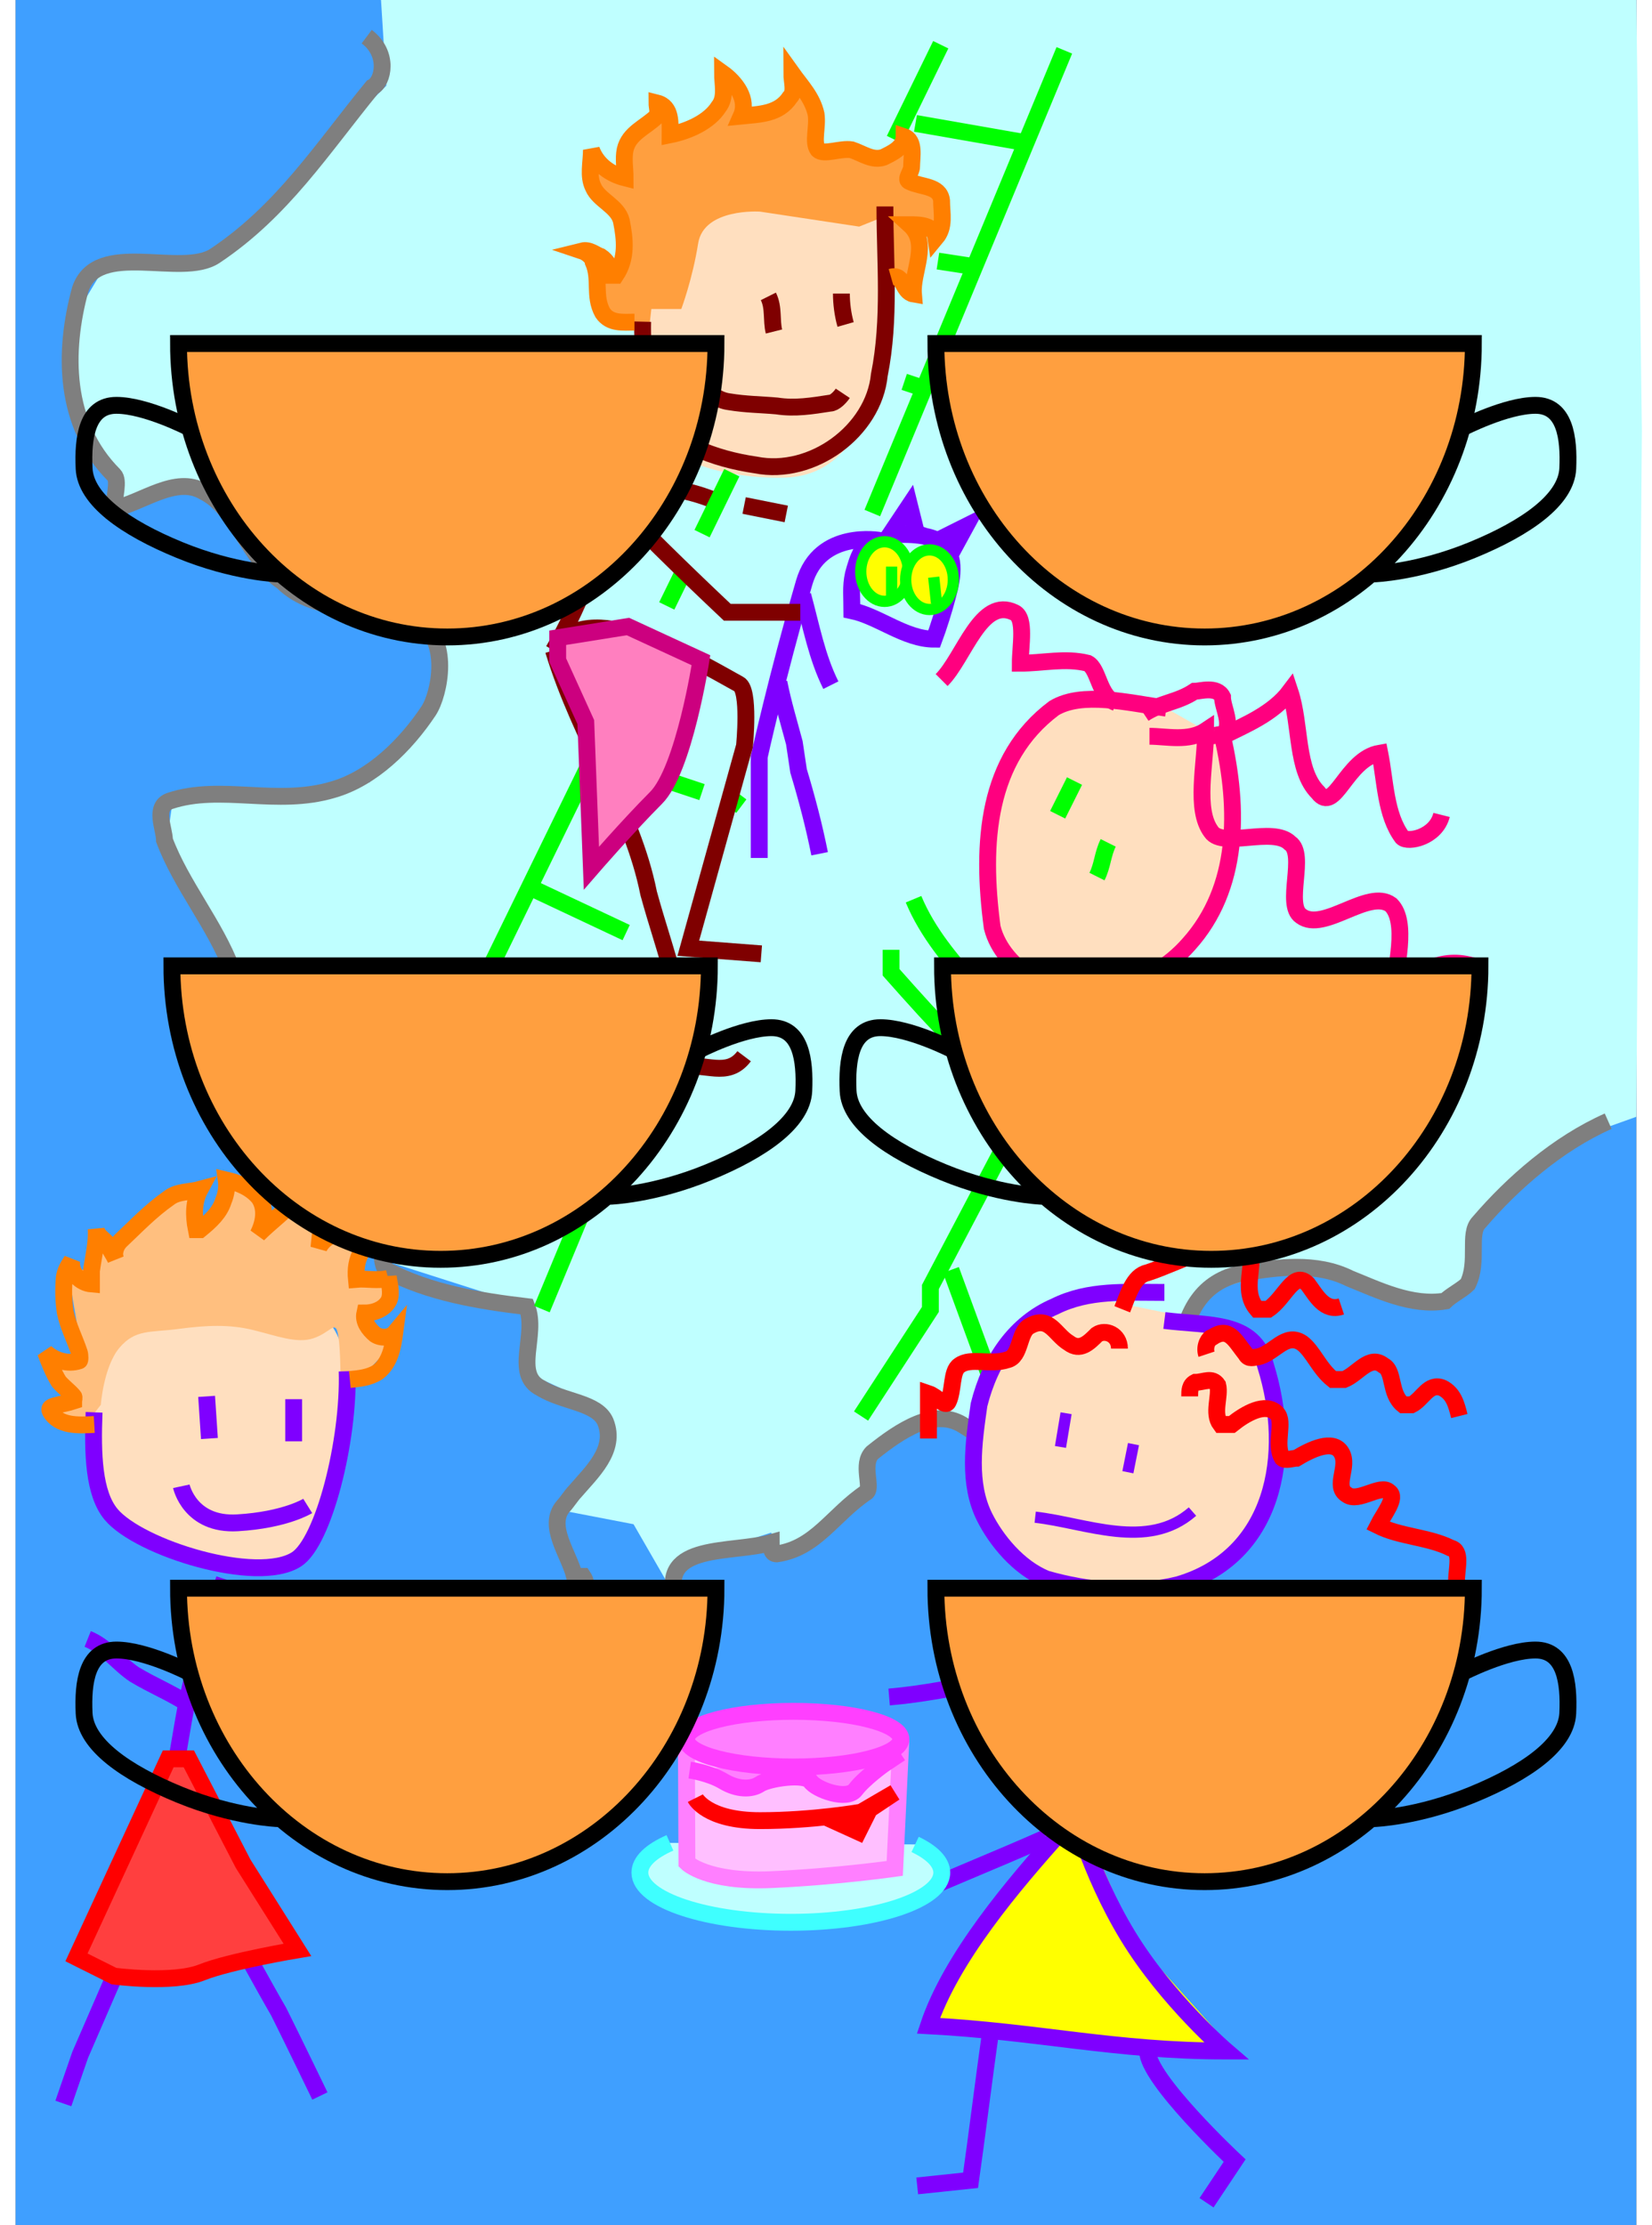 <svg xmlns="http://www.w3.org/2000/svg"
	xmlns:xlink="http://www.w3.org/1999/xlink"
	viewBox="20.8 18.4 577 792"
	width="619.223" height="833.828">
<rect x="20.8" y="18.4" width="577" height="792" fill="#333333" stroke="none"/>
<g id="scene">
    <set attributeName="opacity" to="1" 
		    fill="freeze" begin="btn1.click"/>
    <set attributeName="opacity" to="0" 
		    fill="freeze" begin="btn2.click"/>
    <set attributeName="opacity" to="0" 
		    fill="freeze" begin="scene.load"/>
<g>
<path fill="#3f9fff" stroke="none" d="M 597.778 810.383L 597.778 18.383L 20.778 18.383L 20.778 810.383L 597.778 810.383z"/>
</g>
<g>
<path fill="#bfffff" stroke="none" d="M 240.778 560.883L 255.778 586.883L 258.778 573.883L 289.778 563.883L 292.778 571.883L 322.778 550.883L 325.778 534.883L 351.778 522.883L 374.778 538.883L 418.778 540.883L 430.778 530.883L 442.778 478.883L 482.778 466.883L 518.778 481.883L 534.778 476.883L 541.778 453.883L 569.778 425.883L 597.778 415.883L 599.778 171.883L 597.778 16.883L 150.778 16.883L 152.778 48.883L 92.778 108.883L 52.778 112.883L 40.778 132.883L 42.778 167.883L 56.778 186.883L 56.778 198.883L 82.778 188.883L 95.778 197.883L 123.778 229.883L 168.778 241.883L 172.778 262.883L 146.778 296.883L 76.778 302.883L 74.778 316.883L 99.778 365.883L 102.778 396.883L 139.778 394.883L 140.778 423.883L 165.778 432.883L 160.778 445.883L 151.778 457.883L 154.778 467.883L 201.778 482.883L 202.778 506.883L 230.778 519.883L 232.778 532.883L 214.778 555.883"/>
<path fill="#ffdfbf" stroke="none" d="M 269.278 84.383L 306.778 83.383L 329.278 97.883C 329.278 97.883 330.778 119.883 330.778 132.383C 330.778 144.883 329.278 155.383 323.778 166.383C 318.278 177.383 310.278 187.883 294.778 188.383C 279.278 188.883 257.778 184.883 251.778 175.383C 245.778 165.883 241.278 137.383 243.778 126.383C 246.278 115.383 255.278 89.383 259.278 85.883C 263.278 82.383 269.278 84.383 269.278 84.383z"/>
<path fill="none" stroke-width="6" stroke="#7f7f7f" d="M 139.778 396.445C 139.778 405.445 133.778 417.445 141.778 424.445C 148.778 430.445 158.778 426.445 163.778 432.445C 165.778 433.445 165.778 438.445 164.778 441.445C 161.778 447.445 154.778 450.445 152.778 456.445C 150.778 461.445 150.778 468.445 152.778 470.445C 167.778 478.445 185.778 481.445 202.778 483.445C 206.778 493.445 197.778 507.445 207.778 512.445C 215.778 517.445 227.778 517.445 230.778 524.445C 234.778 534.445 225.778 542.445 219.778 549.445C 218.778 550.445 216.778 553.445 215.778 554.445C 209.778 561.445 217.778 571.445 219.778 579.445C 219.778 579.445 221.778 579.445 222.778 579.445C 224.778 582.445 223.778 586.445 223.778 590.445C 222.778 594.445 217.778 596.445 220.778 601.445C 222.778 605.445 224.778 608.445 224.778 613.445"/>
<path fill="none" stroke-width="6" stroke="#7f7f7f" d="M 255.778 587.445C 249.778 567.445 275.778 571.445 289.778 567.445C 289.778 569.445 289.778 571.445 291.778 571.445C 305.778 569.445 311.778 557.445 323.778 549.445C 325.778 547.445 321.778 539.445 325.778 535.445C 335.778 527.445 347.778 519.445 357.778 525.445C 367.778 531.445 375.778 539.445 385.778 539.445C 401.778 541.445 423.778 549.445 429.778 533.445C 437.778 515.445 427.778 477.445 457.778 471.445C 469.778 469.445 483.778 467.445 495.778 473.445C 505.778 477.445 517.778 483.445 529.778 481.445C 531.778 479.445 535.778 477.445 537.778 475.445C 541.778 467.445 537.778 457.445 541.778 453.445C 553.778 439.445 569.778 425.445 587.778 417.445"/>
<path fill="none" stroke-width="6" stroke="#7f7f7f" d="M 117.778 399.445C 111.778 399.445 103.778 401.445 101.778 397.445C 95.778 387.445 99.778 375.445 97.778 363.445C 91.778 347.445 79.778 333.445 73.778 317.445C 73.778 313.445 69.778 305.445 75.778 303.445C 93.778 297.445 113.778 305.445 133.778 299.445C 147.778 295.445 159.778 283.445 167.778 271.445C 171.778 265.445 175.778 245.445 163.778 239.445C 147.778 233.445 127.778 237.445 115.778 225.445C 103.778 217.445 99.778 199.445 87.778 193.445C 77.778 187.445 65.778 197.445 55.778 199.445C 55.778 195.445 57.778 189.445 55.778 187.445C 37.778 169.445 37.778 143.445 43.778 121.445C 49.778 103.445 79.778 117.445 91.778 109.445C 115.778 93.445 129.778 71.445 147.778 49.445C 151.778 47.445 153.778 37.445 145.778 31.445"/>
<path fill="#ff9f3f" stroke="none" d="M 247.112 128.383L 257.778 128.383C 257.778 128.383 261.778 117.716 263.778 105.049C 265.778 92.383 285.778 93.716 285.778 93.716L 321.112 99.049L 331.112 95.049L 331.112 115.716L 339.778 121.049L 343.112 107.049L 339.778 97.716L 351.112 99.049L 350.445 86.383L 339.112 82.383L 339.112 67.716L 326.445 75.049L 305.778 72.383L 306.445 57.049L 299.112 46.383L 293.778 58.383L 278.445 59.049L 279.112 49.049L 273.112 45.716L 272.445 59.049L 257.112 65.049L 251.778 57.716L 240.445 69.716L 239.112 81.716L 227.112 73.716L 228.445 86.383L 238.445 97.716L 236.445 113.716L 224.445 109.049L 228.445 125.049L 236.445 134.383L 246.445 134.383L 247.112 128.383z"/>
</g>
<g>
<path fill="none" stroke-width="6" stroke="#7f0000" d="M 238.153 191.32C 250.153 191.32 259.153 192.32 269.153 196.32"/>
<path fill="none" stroke-width="6" stroke="#7f0000" d="M 244.028 132.883C 243.778 143.383 245.278 153.883 248.278 163.883C 252.278 175.883 270.278 181.883 284.278 183.883C 304.278 187.883 326.278 171.883 328.278 151.883C 332.278 131.883 330.278 111.883 330.278 91.883"/>
<path fill="none" stroke-width="6" stroke="#7f0000" d="M 265.278 153.383C 266.278 157.883 270.778 160.883 274.778 161.383C 280.778 162.383 286.278 162.383 291.778 162.883C 298.278 163.883 304.278 162.883 310.778 161.883C 312.278 161.883 314.278 159.883 315.278 158.383"/>
<path fill="none" stroke-width="6" stroke="#7f0000" d="M 288.778 123.883C 290.778 127.883 289.778 132.383 290.778 136.383"/>
<path fill="none" stroke-width="6" stroke="#7f0000" d="M 314.778 122.883C 314.778 126.383 315.278 130.383 316.278 133.883"/>
<path fill="none" stroke-width="6" stroke="#7f00ff" d="M 285.528 323.758L 285.528 287.758C 285.528 287.758 291.674 259.8 301.528 225.758C 307.028 206.758 328.528 210.758 328.528 210.758C 322.528 210.258 320.528 217.258 319.028 222.758C 318.028 227.258 318.528 231.258 318.528 235.758C 328.061 237.764 337.543 245.883 347.778 245.883C 349.278 241.883 351.528 234.758 352.528 230.758C 354.528 223.758 356.028 214.758 349.028 210.758C 343.528 207.758 332.028 208.758 332.028 208.758L 339.028 198.258L 341.528 208.258L 349.028 210.758L 359.028 205.758L 353.028 216.758"/>
<path fill="none" stroke-width="6" stroke="#7f00ff" d="M 292.528 261.258C 294.028 268.758 296.028 275.258 298.028 282.758C 298.528 286.258 299.028 289.258 299.528 292.758C 302.528 302.758 305.028 312.258 307.028 322.258"/>
<path fill="none" stroke-width="6" stroke="#7f00ff" d="M 301.028 230.258C 304.028 241.258 306.028 252.258 311.028 262.258"/>
<path fill="none" stroke-width="6" stroke="#00ff00" d="M 208.153 484.32L 255.436 370.436"/>
<path fill="none" stroke-width="6" stroke="#00ff00" d="M 325.782 200.999L 394.153 36.32"/>
<path fill="none" stroke-width="6" stroke="#00ff00" d="M 140.153 464.32L 227.289 285.9"/>
<path fill="none" stroke-width="6" stroke="#00ff00" d="M 232.984 274.238L 246.923 245.696"/>
<path fill="none" stroke-width="6" stroke="#00ff00" d="M 252.609 234.053L 259.285 220.384"/>
<path fill="none" stroke-width="6" stroke="#00ff00" d="M 265.172 208.329L 275.763 186.643"/>
<path fill="none" stroke-width="6" stroke="#00ff00" d="M 333.665 68.081L 350.153 34.32"/>
<path fill="#ffdfbf" stroke-width="6" stroke="#ff007f" d="M 430.466 270.445C 416.466 268.445 400.466 264.445 390.466 270.445C 366.466 288.445 364.466 318.445 368.466 348.445C 370.466 356.445 376.466 362.445 382.466 366.445C 400.466 376.445 424.466 370.445 438.466 354.445C 456.466 334.445 456.466 306.445 450.466 280.445C 450.466 278.445 444.466 282.445 444.466 278.445"/>
<path fill="none" stroke-width="6" stroke="#00ff00" d="M 332.466 356.445C 332.466 358.445 332.466 362.445 332.466 364.445C 348.466 382.445 362.466 398.445 382.466 410.445"/>
<path fill="none" stroke-width="6" stroke="#00ff00" d="M 340.466 338.445C 350.466 362.445 374.466 378.445 386.466 400.445"/>
<path fill="none" stroke-width="6" stroke="#ff007f" d="M 424.466 280.445C 430.466 280.445 438.466 282.445 444.466 278.445C 444.466 290.445 440.466 306.445 446.466 314.445C 450.466 320.445 468.466 312.445 474.466 318.445C 480.466 322.445 472.466 340.445 478.466 344.445C 486.466 350.445 502.466 334.445 510.466 340.445C 516.466 346.445 512.466 362.445 510.466 374.445C 518.466 364.445 528.466 358.445 540.466 362.445C 540.466 362.445 540.466 366.445 540.466 368.445"/>
<path fill="none" stroke-width="6" stroke="#ff007f" d="M 422.466 272.445C 428.466 268.445 434.466 268.445 440.466 264.445C 442.466 264.445 448.466 262.445 450.466 266.445C 450.466 270.445 454.466 276.445 450.466 280.445C 458.466 276.445 468.466 272.445 474.466 264.445C 478.466 276.445 476.466 292.445 484.466 300.445C 490.466 308.445 494.466 288.445 506.466 286.445C 508.466 296.445 508.466 308.445 514.466 316.445C 516.466 318.445 526.466 316.445 528.466 308.445"/>
<path fill="none" stroke-width="6" stroke="#ff007f" d="M 412.466 268.445C 406.466 266.445 406.466 256.445 402.466 254.445C 394.466 252.445 386.466 254.445 378.466 254.445C 378.466 248.445 380.466 238.445 376.466 236.445C 364.466 230.445 358.466 252.445 350.466 260.445"/>
<path fill="none" stroke-width="6" stroke="#00ff00" d="M 397.778 296.383C 395.778 300.383 393.778 304.383 391.778 308.383"/>
<path fill="none" stroke-width="6" stroke="#00ff00" d="M 409.778 318.383C 407.778 322.383 407.778 326.383 405.778 330.383"/>
<path fill="none" stroke-width="6" stroke="#00ff00" d="M 341.153 62.32L 381.153 69.32"/>
<path fill="none" stroke-width="6" stroke="#00ff00" d="M 349.153 111.32L 362.153 113.32"/>
<path fill="none" stroke-width="6" stroke="#00ff00" d="M 337.153 154.32L 343.153 156.32"/>
<path fill="none" stroke-width="6" stroke="#00ff00" d="M 229.153 288.32L 265.153 300.32"/>
<path fill="none" stroke-width="6" stroke="#00ff00" d="M 275.153 302.32L 279.153 305.32"/>
<path fill="none" stroke-width="6" stroke="#00ff00" d="M 204.153 334.32L 238.153 350.32"/>
<path fill="none" stroke-width="6" stroke="#00ff00" d="M 181.153 381.32L 239.153 410.32"/>
<path fill="none" stroke-width="6" stroke="#00ff00" d="M 160.153 422.32L 221.153 452.32"/>
<path fill="none" stroke-width="6" stroke="#7f0000" d="M 280.153 198.32L 295.153 201.32"/>
<path fill="#ffff00" stroke-width="4" stroke="#00ff00" d="M 330.153 232.427C 334.84 232.427 338.639 227.678 338.639 221.82C 338.639 215.962 334.84 211.213 330.153 211.213C 325.467 211.213 321.668 215.962 321.668 221.82C 321.668 227.678 325.467 232.427 330.153 232.427z"/>
<path fill="#ffff00" stroke-width="4" stroke="#00ff00" d="M 346.153 235.32C 350.84 235.32 354.639 230.571 354.639 224.713C 354.639 218.856 350.84 214.107 346.153 214.107C 341.467 214.107 337.668 218.856 337.668 224.713C 337.668 230.571 341.467 235.32 346.153 235.32z"/>
<path fill="none" stroke-width="4" stroke="#00ff00" d="M 332.653 220.07L 332.653 230.82"/>
<path fill="none" stroke-width="4" stroke="#00ff00" d="M 347.653 223.82L 348.653 233.07"/>
<path fill="none" stroke-width="6" stroke="#7f0000" d="M 238.153 200.32C 240.153 204.32 274.153 236.32 274.153 236.32L 300.153 236.32"/>
<path fill="none" stroke-width="6" stroke="#7f0000" d="M 250.278 175.883C 232.278 197.883 226.278 225.883 212.278 249.883C 223.768 230.185 260.278 251.883 278.278 261.883C 282.278 263.883 280.278 283.883 280.278 283.883L 260.278 355.883L 286.278 357.883"/>
<path fill="none" stroke-width="6" stroke="#7f0000" d="M 212.278 249.883C 222.153 282.32 240.153 306.32 246.153 336.32C 252.153 358.32 260.153 376.32 258.153 398.32C 266.153 396.32 274.153 402.32 280.153 394.32"/>
<path fill="#ff7fbf" stroke-width="6" stroke="#cc007f" d="M 264.778 253.383C 264.778 253.383 258.778 292.383 248.778 302.383C 238.778 312.383 225.778 327.383 225.778 327.383L 223.778 275.383L 213.778 253.383L 213.778 245.383L 238.778 241.383L 264.778 253.383z"/>
<path fill="none" stroke-width="6" stroke="#00ff00" d="M 400.466 380.445C 394.466 386.445 386.466 400.445 386.466 400.445L 346.466 476.445L 346.466 484.445L 321.778 522.383"/>
<path fill="none" stroke-width="6" stroke="#00ff00" d="M 353.778 470.383L 375.778 530.383"/>
<path fill="none" stroke-width="6" stroke="#ff7f00" d="M 241.112 133.049C 237.112 133.049 232.445 133.716 229.778 129.716C 226.445 123.716 229.112 117.716 226.445 111.716C 226.445 110.383 224.445 108.383 222.445 107.716C 225.112 107.049 227.112 109.049 229.112 109.716C 231.112 111.049 233.112 113.716 232.445 116.383C 233.112 116.383 233.778 116.383 234.445 116.383C 238.445 110.383 237.778 103.716 236.445 97.049C 235.112 91.716 228.445 89.716 226.445 85.049C 224.445 81.049 225.778 76.383 225.778 71.716C 227.778 77.049 232.445 80.383 237.778 81.716C 237.778 78.383 237.112 75.049 237.778 71.716C 239.112 65.716 245.112 63.716 249.112 59.716C 249.778 58.383 249.112 56.383 249.112 55.049C 254.445 56.383 253.778 62.383 253.778 66.383C 260.445 65.049 267.778 61.716 271.112 56.383C 273.778 53.049 272.445 48.383 272.445 44.383C 277.112 47.716 281.778 53.716 279.112 59.716C 285.778 59.049 292.445 59.049 296.445 53.049C 298.445 51.049 297.112 47.716 297.112 44.383C 300.445 49.049 304.445 53.049 305.778 59.049C 306.445 63.716 304.445 69.049 306.445 71.716C 308.445 73.716 314.445 71.049 318.445 71.716C 322.445 73.049 325.778 75.716 329.778 74.383C 332.445 73.049 337.112 71.049 337.112 67.049C 341.112 68.383 339.778 74.383 339.778 77.716C 339.778 79.716 337.112 82.383 339.112 83.049C 343.112 85.049 349.778 84.383 350.445 89.716C 350.445 94.383 351.778 99.049 348.445 103.049C 347.778 98.383 342.445 98.383 339.112 98.383C 346.445 105.049 339.778 115.049 340.445 123.049C 336.445 122.383 337.112 115.716 332.445 117.049"/>
</g>
<g>
<path fill="#ffdfbf" stroke="none" d="M 70.278 470.133C 70.278 470.133 86.278 469.633 95.278 470.633C 104.278 471.633 120.778 473.133 125.778 480.133C 130.778 487.133 136.278 492.133 137.278 500.133C 138.278 508.133 132.778 542.133 129.778 551.633C 126.778 561.133 124.778 571.133 118.778 573.133C 112.778 575.133 98.278 574.633 88.278 572.633C 78.278 570.633 62.778 569.633 54.778 560.133C 46.778 550.633 47.278 542.133 45.778 529.633C 44.278 517.133 43.278 493.633 48.278 486.633C 53.278 479.633 70.278 470.133 70.278 470.133z"/>
<path fill="#ffdfbf" stroke="none" d="M 404.778 480.383L 443.778 488.383C 443.778 488.383 461.778 490.383 463.778 499.383C 465.778 508.383 474.778 536.383 466.778 551.383C 458.778 566.383 449.778 582.383 420.778 582.383C 391.778 582.383 382.778 586.383 370.778 564.383C 358.778 542.383 358.778 519.383 368.778 503.383C 378.778 487.383 404.778 480.383 404.778 480.383z"/>
<path fill="#ffbf7f" stroke="none" d="M 51.112 518.383C 51.112 518.383 52.112 504.716 57.778 498.049C 63.445 491.383 68.778 492.716 78.778 491.383C 88.778 490.049 96.778 489.716 105.112 491.716C 113.445 493.716 120.778 496.716 126.778 494.716C 132.778 492.716 134.445 488.383 135.445 492.716C 136.445 497.049 136.445 508.049 136.445 508.049L 144.445 508.049L 156.112 495.716L 149.112 493.716L 146.445 485.383L 155.445 476.716L 154.112 472.716C 154.112 472.716 143.445 473.716 142.778 472.716C 142.112 471.716 144.445 464.383 144.445 464.383L 151.112 460.383L 142.445 456.049L 129.778 458.716L 122.112 443.383L 110.112 455.049L 105.778 443.383L 96.112 438.716L 93.112 449.383L 87.112 453.716L 85.112 441.716L 68.445 449.383L 54.778 462.716L 49.778 459.049L 47.445 471.049L 39.112 469.049L 44.112 498.049L 39.778 503.049L 33.112 501.383L 41.112 513.383L 34.112 519.383L 36.778 524.383L 46.445 524.383L 51.112 518.383z"/>
<path fill="#ffff00" stroke="none" d="M 396.778 657.383L 418.778 708.383L 453.778 747.383L 415.778 744.383L 345.778 738.383L 370.778 696.383L 396.778 657.383z"/>
<path fill="#ffff00" stroke="none" d="M 485.778 198.383"/>
</g>
<g>
<path fill="none" stroke-width="6" stroke="#7f00ff" d="M 48.714 521.06C 48.142 535.893 48.562 549.923 54.778 557.383C 64.778 569.383 106.778 582.383 120.778 573.383C 130.403 567.195 139.556 531.23 138.812 506.432"/>
<path fill="none" stroke-width="6" stroke="#7f00ff" d="M 79.778 547.383C 79.778 547.383 82.778 561.383 99.778 560.383C 116.778 559.383 124.778 554.383 124.778 554.383"/>
<path fill="none" stroke-width="6" stroke="#7f00ff" d="M 88.778 515.383L 89.778 530.383"/>
<path fill="none" stroke-width="6" stroke="#7f00ff" d="M 119.778 516.383L 119.778 531.383"/>
<path fill="none" stroke-width="6" stroke="#7f00ff" d="M 95.112 580.383C 91.778 590.383 88.445 601.049 85.112 611.049C 81.778 621.716 80.445 631.716 78.445 643.049C 77.778 651.049 74.445 658.383 73.112 666.383C 71.778 673.049 69.112 678.383 69.112 685.049"/>
<path fill="none" stroke-width="6" stroke="#7f00ff" d="M 67.778 689.716C 59.778 703.049 59.112 714.383 59.112 714.383L 43.778 749.716L 37.778 767.049"/>
<path fill="none" stroke-width="6" stroke="#7f00ff" d="M 74.445 677.716C 76.445 686.383 81.778 693.716 84.445 702.383C 86.445 707.716 98.445 705.716 98.445 705.716C 98.445 705.716 109.778 726.383 114.445 734.383C 119.112 743.716 129.112 764.383 129.112 764.383"/>
<path fill="none" stroke-width="6" stroke="#7f00ff" d="M 46.445 601.716C 53.112 604.383 57.112 610.383 63.112 614.383C 69.778 618.383 76.445 621.049 82.445 625.049"/>
<path fill="none" stroke-width="6" stroke="#7f00ff" d="M 85.112 611.049C 105.112 607.049 121.112 599.049 140.445 595.716C 145.112 595.049 148.445 591.716 152.445 590.383C 155.778 589.716 159.778 589.716 163.112 588.383"/>
<path fill="none" stroke-width="6" stroke="#7f00ff" d="M 429.778 478.383C 415.778 478.383 402.778 477.383 390.778 483.383C 376.778 489.383 367.778 502.383 363.778 518.383C 361.778 532.383 359.778 546.383 365.778 558.383C 369.778 566.383 377.778 576.383 387.778 580.383C 401.778 584.383 418.778 586.383 434.778 582.383C 468.778 572.383 475.778 536.383 465.778 504.383C 461.778 488.383 445.778 490.383 429.778 488.383"/>
<path fill="none" stroke-width="6" stroke="#7f00ff" d="M 410.778 586.383C 404.778 618.383 397.778 637.383 393.778 669.383"/>
<path fill="none" stroke-width="6" stroke="#7f00ff" d="M 393.778 669.383C 375.778 689.383 353.778 715.383 345.778 739.383C 384.705 741.431 412.304 748.383 451.778 748.383C 451.778 748.383 430.778 730.383 416.778 707.383C 402.778 684.383 396.778 660.383 396.778 660.383"/>
<path fill="none" stroke-width="6" stroke="#7f00ff" d="M 367.778 742.383C 365.778 756.383 362.778 780.383 360.778 794.383L 341.778 796.383"/>
<path fill="none" stroke-width="6" stroke="#7f00ff" d="M 423.778 748.383C 423.778 758.383 454.778 787.383 454.778 787.383L 444.778 802.383"/>
<path fill="none" stroke-width="6" stroke="#7f00ff" d="M 331.778 622.383C 355.778 620.383 379.778 612.383 403.778 612.383"/>
<path fill="none" stroke-width="6" stroke="#7f00ff" d="M 331.778 696.383C 349.778 688.383 369.778 680.383 387.778 672.383"/>
<path fill="#bfffff" stroke-width="6" stroke="#3fffff" d="M 253.74 674.294C 247.019 677.246 243.038 680.911 243.038 684.883C 243.038 694.646 267.099 702.56 296.778 702.56C 326.458 702.56 350.518 694.646 350.518 684.883C 350.518 681.157 347.014 677.7 341.031 674.85"/>
<path fill="#ffbfff" stroke-width="6" stroke="#ff7fff" d="M 335.962 637.383L 333.778 683.383C 333.778 683.383 312.778 686.383 289.778 687.383C 266.778 688.383 259.778 681.383 259.778 681.383L 259.595 637.383"/>
<path fill="none" stroke-width="6" stroke="#ff0000" d="M 262.778 658.383C 262.778 658.383 266.778 666.383 285.778 666.383C 304.778 666.383 321.778 663.383 321.778 663.383L 333.778 656.383L 324.778 662.383L 320.778 670.383L 309.778 665.383"/>
<path fill="#ff7fff" stroke-width="6" stroke="#ff3fff" d="M 260.778 648.383C 260.778 648.383 267.778 649.383 272.778 652.383C 277.778 655.383 282.778 655.383 285.778 653.383C 288.778 651.383 301.778 649.383 303.778 652.383C 305.778 655.383 316.778 659.383 319.778 655.383C 322.778 651.383 329.778 646.383 329.778 646.383L 335.778 642.383"/>
<path fill="#ff7fff" stroke-width="6" stroke="#ff3fff" d="M 297.778 647.282C 318.866 647.282 335.962 642.85 335.962 637.383C 335.962 631.915 318.866 627.483 297.778 627.483C 276.69 627.483 259.595 631.915 259.595 637.383C 259.595 642.85 276.69 647.282 297.778 647.282z"/>
<path fill="none" stroke-width="4" stroke="#7f00ff" d="M 383.778 558.383C 401.778 560.383 423.778 570.383 439.778 556.383"/>
<path fill="none" stroke-width="4" stroke="#7f00ff" d="M 394.778 521.383L 392.778 533.383"/>
<path fill="none" stroke-width="4" stroke="#7f00ff" d="M 418.778 532.383L 416.778 542.383"/>
<path fill="none" stroke-width="6" stroke="#ff0000" d="M 438.778 515.383C 438.778 513.383 438.778 511.383 440.778 510.383C 443.778 510.383 446.778 508.383 448.778 511.383C 449.778 515.383 446.778 521.383 449.778 525.383C 450.778 525.383 452.778 525.383 453.778 525.383C 458.778 521.383 465.778 517.383 469.778 521.383C 472.778 524.383 468.778 532.383 471.778 537.383C 472.778 538.383 475.778 537.383 476.778 537.383C 481.778 534.383 489.778 530.383 492.778 535.383C 495.778 540.383 489.778 547.383 494.778 550.383C 498.778 553.383 506.778 546.383 509.778 549.383C 512.778 551.383 507.778 557.383 505.778 561.383C 513.778 565.383 523.778 565.383 531.778 569.383C 535.778 570.383 533.778 576.383 533.778 581.383"/>
<path fill="none" stroke-width="6" stroke="#ff0000" d="M 444.778 500.383C 443.778 497.383 445.778 494.383 446.778 494.383C 452.778 490.383 454.778 495.383 458.778 500.383C 459.778 502.383 461.778 501.383 462.778 501.383C 468.778 500.383 472.778 492.383 478.778 496.383C 482.778 499.383 484.778 505.383 489.778 509.383C 490.778 509.383 492.778 509.383 493.778 509.383C 498.778 507.383 502.778 500.383 507.778 504.383C 511.778 506.383 509.778 514.383 514.778 518.383C 515.778 518.383 516.778 518.383 517.778 518.383C 521.778 516.383 523.778 510.383 528.778 512.383C 532.778 514.383 533.778 518.383 534.778 522.383"/>
<path fill="none" stroke-width="6" stroke="#ff0000" d="M 345.778 530.383C 345.778 525.383 345.778 519.383 345.778 514.383C 348.778 515.383 351.778 519.383 352.778 517.383C 354.778 513.383 353.778 506.383 356.778 504.383C 360.778 501.383 367.778 504.383 373.778 502.383C 378.778 501.383 377.778 492.383 381.778 490.383C 388.778 486.383 390.778 493.383 395.778 496.383C 399.778 499.383 402.778 496.383 405.778 493.383C 408.778 491.383 413.778 493.383 413.778 498.383"/>
<path fill="none" stroke-width="6" stroke="#ff0000" d="M 414.778 484.383C 416.778 479.383 418.778 472.383 423.778 471.383C 435.778 467.383 446.778 460.383 459.778 461.383C 462.778 468.383 456.778 477.383 462.778 484.383C 463.778 484.383 465.778 484.383 466.778 484.383C 472.778 480.383 475.778 470.383 480.778 475.383C 483.778 479.383 486.778 485.383 492.778 483.383"/>
<path fill="none" stroke-width="6" stroke="#ff7f00" d="M 48.778 525.383C 43.112 525.716 36.112 526.049 33.112 520.716C 32.445 519.383 33.778 519.049 34.778 518.716C 37.112 518.049 39.445 517.716 41.445 517.049C 41.445 516.716 41.778 515.716 41.445 515.383C 39.778 513.383 37.778 512.049 36.112 510.049C 34.112 506.716 32.778 503.383 31.445 499.716C 34.778 502.716 39.445 504.049 43.445 502.716C 43.778 502.716 43.778 500.716 43.445 499.716C 41.778 494.716 39.445 490.383 38.445 485.383C 37.778 481.049 37.778 477.049 38.112 473.049C 38.445 470.716 39.445 469.049 40.778 467.049C 40.112 471.383 43.778 475.049 47.778 475.383C 47.778 473.716 47.778 472.383 47.778 470.716C 48.445 465.716 49.778 460.716 49.445 455.716C 49.778 458.716 52.778 459.383 53.778 461.716C 54.445 463.383 55.778 465.049 56.445 466.716C 55.502 464.359 56.445 461.716 58.112 460.049C 63.778 454.716 68.778 449.383 75.445 444.716C 78.445 442.383 82.778 442.716 86.445 441.716C 84.112 446.049 84.112 451.049 85.112 456.049C 85.445 456.049 86.112 456.049 86.445 456.049C 90.112 453.049 93.445 450.049 94.778 445.716C 95.778 443.383 96.112 440.716 95.778 438.383C 100.112 439.383 104.445 441.049 107.445 444.716C 110.112 448.716 109.112 453.716 107.112 457.716C 111.778 453.049 117.112 449.383 121.445 444.049C 121.778 443.383 121.112 442.383 121.445 441.716C 121.445 441.716 122.112 441.716 122.445 441.716C 124.445 444.716 127.112 447.049 128.445 450.049C 130.112 454.049 129.112 458.383 128.778 462.383C 129.778 460.383 131.778 458.716 133.445 458.049C 137.112 456.383 141.112 456.716 145.112 457.383C 145.778 457.383 146.445 458.716 147.112 458.716C 148.445 459.049 149.445 459.383 150.778 459.716C 149.445 462.383 145.778 461.716 144.112 463.716C 142.112 466.716 141.778 470.383 142.112 473.716C 145.778 473.383 149.778 474.383 153.445 473.383C 153.445 473.383 153.445 473.049 153.445 472.716C 153.778 475.383 154.778 478.383 153.778 481.049C 152.445 484.049 148.778 485.716 145.112 485.716C 144.445 488.716 146.445 491.383 148.778 493.383C 150.778 494.716 154.112 494.716 155.778 492.716C 155.112 497.716 154.112 503.383 149.778 506.716C 146.778 508.716 143.112 509.049 139.778 509.383"/>
<path fill="#ff3f3f" stroke-width="6" stroke="#ff0000" d="M 82.445 644.383L 75.112 644.383L 42.445 715.049L 55.778 721.716C 55.778 721.716 76.791 724.511 87.112 720.383C 97.112 716.383 121.112 712.383 121.112 712.383L 101.778 681.716L 82.445 644.383z"/>
</g>
</g>
<g>
<g>
<g>
<path fill="#ff9f3f" stroke-width="6" stroke="#000000" d="M 539.781 583.663C 539.781 641.342 496.943 688.102 444.102 688.102C 391.261 688.102 348.423 641.342 348.423 583.663L 539.781 583.663z"/>
<path fill="none" stroke-width="6" stroke="#000000" d="M 535.891 613.663C 535.891 613.663 551.391 605.663 561.891 605.663C 572.391 605.663 573.891 617.163 573.391 628.163C 572.891 639.163 558.891 649.163 539.391 657.163C 519.891 665.163 504.391 665.663 504.391 665.663"/>
</g>
<g>
<path fill="#ff9f3f" stroke-width="6" stroke="#000000" d="M 78.775 583.663C 78.775 641.342 121.612 688.102 174.453 688.102C 227.294 688.102 270.132 641.342 270.132 583.663L 78.775 583.663z"/>
<path fill="none" stroke-width="6" stroke="#000000" d="M 82.664 613.663C 82.664 613.663 67.164 605.663 56.664 605.663C 46.164 605.663 44.664 617.163 45.164 628.163C 45.664 639.163 59.664 649.163 79.164 657.163C 98.664 665.163 114.164 665.663 114.164 665.663"/>
</g>
<g>
<path fill="#ff9f3f" stroke-width="6" stroke="#000000" d="M 267.78 362.163C 267.78 419.842 224.942 466.602 172.101 466.602C 119.26 466.602 76.422 419.842 76.422 362.163L 267.78 362.163z"/>
<path fill="none" stroke-width="6" stroke="#000000" d="M 263.89 392.163C 263.89 392.163 279.39 384.163 289.89 384.163C 300.39 384.163 301.89 395.663 301.39 406.663C 300.89 417.663 286.89 427.663 267.39 435.663C 247.89 443.663 232.39 444.163 232.39 444.163"/>
</g>
<g>
<path fill="#ff9f3f" stroke-width="6" stroke="#000000" d="M 350.775 362.163C 350.775 419.842 393.613 466.602 446.454 466.602C 499.295 466.602 542.133 419.842 542.133 362.163L 350.775 362.163z"/>
<path fill="none" stroke-width="6" stroke="#000000" d="M 354.665 392.163C 354.665 392.163 339.165 384.163 328.665 384.163C 318.165 384.163 316.665 395.663 317.165 406.663C 317.665 417.663 331.665 427.663 351.165 435.663C 370.665 443.663 386.165 444.163 386.165 444.163"/>
</g>
<g>
<path fill="#ff9f3f" stroke-width="6" stroke="#000000" d="M 539.781 140.663C 539.781 198.342 496.943 245.102 444.102 245.102C 391.261 245.102 348.423 198.342 348.423 140.663L 539.781 140.663z"/>
<path fill="none" stroke-width="6" stroke="#000000" d="M 535.891 170.663C 535.891 170.663 551.391 162.663 561.891 162.663C 572.391 162.663 573.891 174.163 573.391 185.163C 572.891 196.163 558.891 206.163 539.391 214.163C 519.891 222.163 504.391 222.663 504.391 222.663"/>
</g>
<g>
<path fill="#ff9f3f" stroke-width="6" stroke="#000000" d="M 78.775 140.663C 78.775 198.342 121.612 245.102 174.453 245.102C 227.294 245.102 270.132 198.342 270.132 140.663L 78.775 140.663z"/>
<path fill="none" stroke-width="6" stroke="#000000" d="M 82.664 170.663C 82.664 170.663 67.164 162.663 56.664 162.663C 46.164 162.663 44.664 174.163 45.164 185.163C 45.664 196.163 59.664 206.163 79.164 214.163C 98.664 222.163 114.164 222.663 114.164 222.663"/>
</g>
</g>
    <animateTransform attributeName="transform" type="scale"
            additive="replace" fill="freeze" 
            values="1.0; 0.2" begin="btn1.click" dur="5"/>
    <animateTransform attributeName="transform" type="scale"
            additive="replace" fill="freeze" 
            values="0.2; 1.0" begin="btn2.click" dur="1"/>
</g>
</svg>